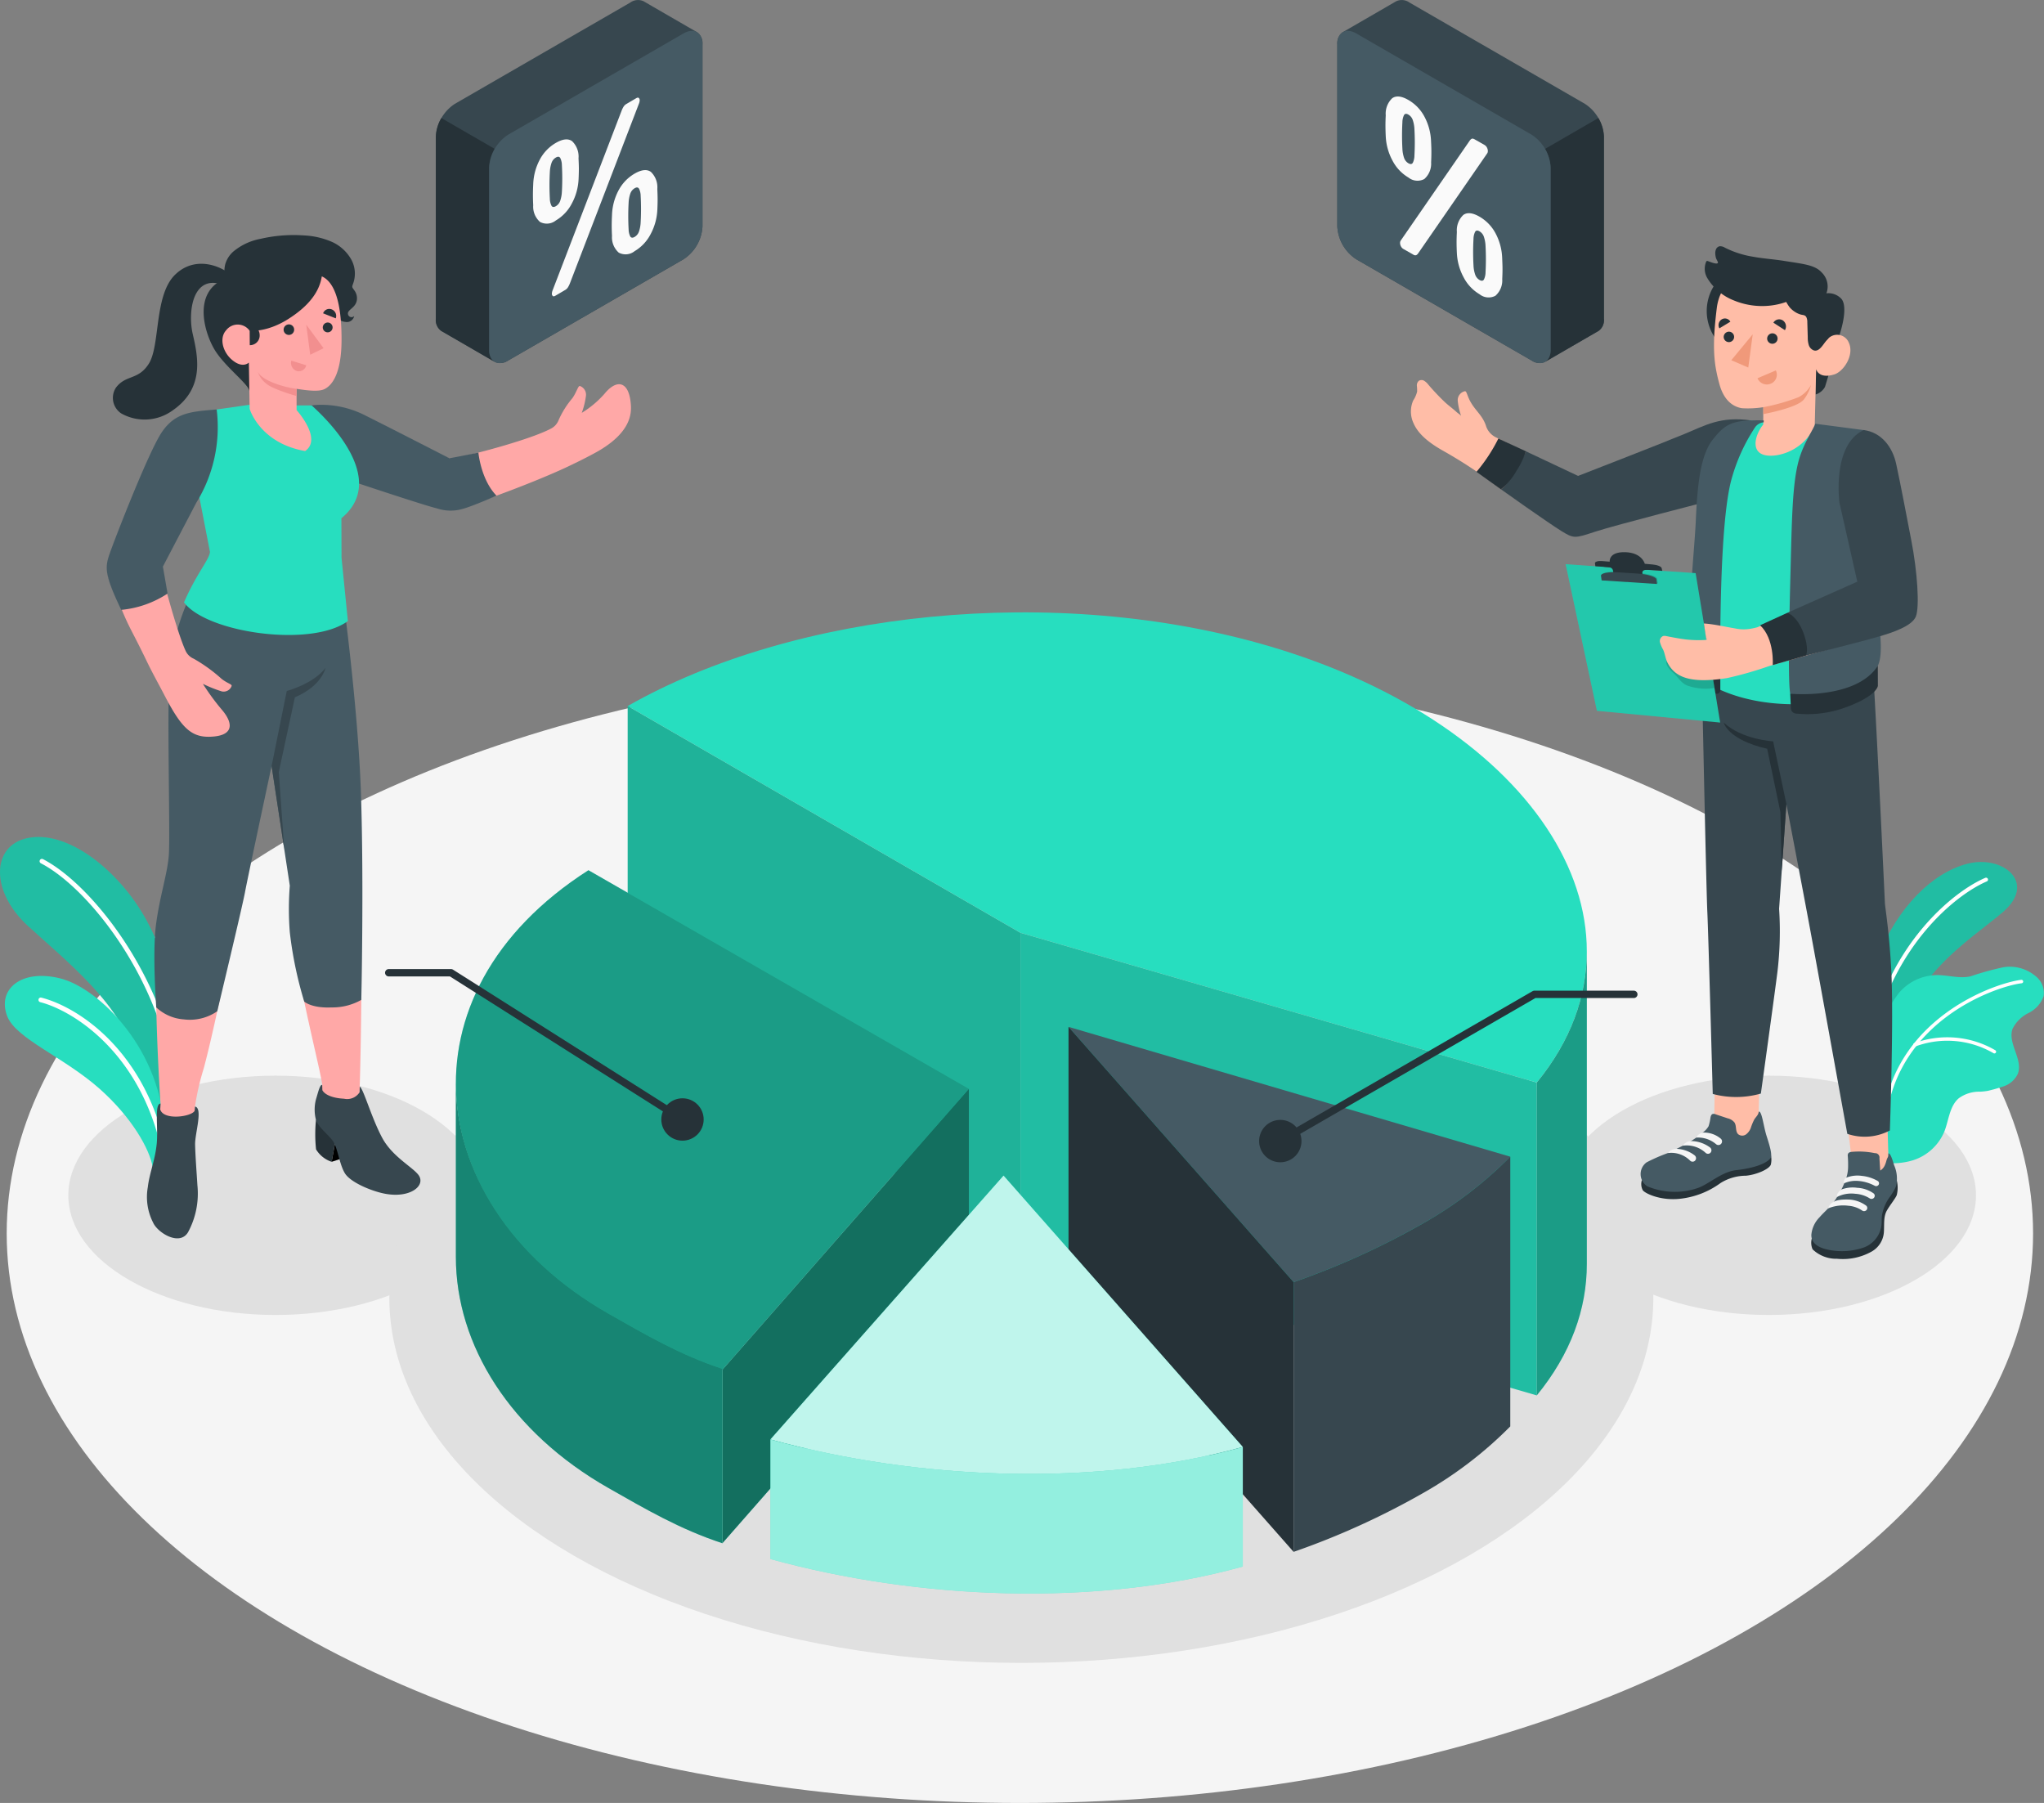 <svg xmlns="http://www.w3.org/2000/svg" width="330" height="291.054" viewBox="0 0 330 291.054"><rect x="0" y="0" width="330" height="291.054" fill="#808080" stroke="none"/><g transform="translate(-16.942 -62.108)"><g transform="translate(18.023 169.286)"><ellipse cx="163.578" cy="91.938" rx="163.578" ry="91.938" transform="translate(0 0)" fill="#f5f5f5"/></g><g transform="translate(27.974 212.729)"><ellipse cx="33.458" cy="19.317" rx="33.458" ry="19.317" transform="translate(0 23.022)" fill="#e0e0e0"/><ellipse cx="33.458" cy="19.317" rx="33.458" ry="19.317" transform="translate(241.072 23.022)" fill="#e0e0e0"/><ellipse cx="102.035" cy="58.91" rx="102.035" ry="58.91" transform="translate(51.826)" fill="#e0e0e0"/></g><g transform="translate(16.942 197.226)"><g transform="translate(0 0)"><path d="M46.061,288.844c.624-5.115-1.783-16.162-6.282-23.451S27.528,252.23,21.353,253.535c-5.751,1.215-6.036,8.532.077,14.149s15.448,12.875,17.382,21.531l4.939,10.934Z" transform="translate(-16.942 -253.353)" fill="#27debf"/><g opacity="0.15"><path d="M46.061,288.844c.624-5.115-1.783-16.162-6.282-23.451S27.528,252.23,21.353,253.535c-5.751,1.215-6.036,8.532.077,14.149s15.448,12.875,17.382,21.531l4.939,10.934Z" transform="translate(-16.942 -253.353)"/></g><g transform="translate(6.377 3.521)"><path d="M48.234,297.352a.375.375,0,0,1-.3-.341c-1.3-17.879-13.69-33.794-21.763-37.962a.377.377,0,0,1,.345-.669c8.226,4.246,20.853,20.427,22.168,38.577a.375.375,0,0,1-.348.4A.358.358,0,0,1,48.234,297.352Z" transform="translate(-25.968 -258.337)" fill="#fff"/></g><g transform="translate(0.781 22.426)"><path d="M41.942,316.064c-.471-2.975-3.4-8.148-8.607-12.76-5.755-5.1-13.464-8.066-14.886-11.665-1.708-4.322,2.177-7.736,8.534-6.149s16.631,11.779,16.829,25.26Z" transform="translate(-18.047 -285.094)" fill="#27debf"/><g transform="translate(5.432 3.492)"><path d="M45.816,314.65a.375.375,0,0,1-.292-.286c-3.53-15.612-14.3-22.254-19.506-23.585a.378.378,0,0,1-.272-.459.372.372,0,0,1,.459-.271c5.753,1.472,16.45,8.214,20.054,24.149a.376.376,0,0,1-.443.452Z" transform="translate(-25.735 -290.036)" fill="#fff"/></g></g></g><g transform="translate(300.521 4.038)"><path d="M442.342,291.369s-.6-9.267,2.644-17.127,8.662-13.377,14.371-14.879,11.345,2.984,5.808,7.759-15.873,10.492-18.475,25.088Z" transform="translate(-442.297 -259.068)" fill="#27debf"/><g opacity="0.15"><path d="M442.342,291.369s-.6-9.267,2.644-17.127,8.662-13.377,14.371-14.879,11.345,2.984,5.808,7.759-15.873,10.492-18.475,25.088Z" transform="translate(-442.297 -259.068)"/></g><g transform="translate(1.003 2.527)"><path d="M444.031,289.754a.289.289,0,0,1-.064-.007.313.313,0,0,1-.242-.372c3.4-16.151,13.9-24.531,18.981-26.7a.314.314,0,1,1,.247.577c-4.975,2.13-15.266,10.36-18.613,26.257A.315.315,0,0,1,444.031,289.754Z" transform="translate(-443.717 -262.644)" fill="#fff"/></g><g transform="translate(1.533 16.935)"><path d="M472.348,287.786a4.907,4.907,0,0,1-2.429,2.69,5.674,5.674,0,0,0-2.587,2.563c-.824,2.361,1.767,4.963.841,7.286a3.877,3.877,0,0,1-2.311,2,25.673,25.673,0,0,1-2.511.716,10.416,10.416,0,0,1-1.232.138,5.621,5.621,0,0,0-3.446,1.046c-1.508,1.272-1.619,3.5-2.331,5.346a8.164,8.164,0,0,1-5.009,4.656c-1.868.62-4.821.738-5.478-.015-.5-.572.252-2.729.134-3.48a31.031,31.031,0,0,1-.363-5.824,10.935,10.935,0,0,0-.129-2.654q-.29-1.467-.562-2.936a8.051,8.051,0,0,1-.425-2.984,11.069,11.069,0,0,1,1.125-3.1q.715-1.459,1.456-2.906a15.481,15.481,0,0,1,2.031-3.24,8.169,8.169,0,0,1,5.863-2.731c1.838-.042,3.772.626,5.593.191a46.53,46.53,0,0,1,5.276-1.456,6.479,6.479,0,0,1,5.433,1.634A3.431,3.431,0,0,1,472.348,287.786Z" transform="translate(-444.467 -283.038)" fill="#27debf"/><g transform="translate(1.774 2.084)"><path d="M447.26,310.029h-.023a.279.279,0,0,1-.258-.3c1.258-17.5,18.34-23.254,22.5-23.741a.282.282,0,0,1,.309.244.279.279,0,0,1-.244.31c-4.07.477-20.779,6.108-22.01,23.227A.277.277,0,0,1,447.26,310.029Z" transform="translate(-446.978 -285.988)" fill="#fff"/></g><g transform="translate(6.824 11.382)"><path d="M467.237,301.733a.277.277,0,0,1-.16-.049A14.843,14.843,0,0,0,454.5,300.6a.279.279,0,0,1-.184-.527,15.417,15.417,0,0,1,13.08,1.15.279.279,0,0,1-.156.509Z" transform="translate(-454.126 -299.149)" fill="#fff"/></g></g></g></g><g transform="translate(79.705 160.961)"><g transform="translate(10.835)"><g transform="translate(27.742)"><path d="M223.787,253.755l-63.409-36.61c26.848-15.3,68.99-19.881,103.754-9.61,42.945,12.688,63.718,45.124,43.015,70.391Z" transform="translate(-160.378 -202.023)" fill="#27debf"/><path d="M250.127,275.244v50.5l83.359,24.172v-50.5Z" transform="translate(-186.718 -223.512)" fill="#27debf"/><path d="M250.127,275.244v50.5l83.359,24.172v-50.5Z" transform="translate(-186.718 -223.512)" opacity="0.15"/><path d="M160.378,223.427v50.5l63.409,36.609v-50.5Z" transform="translate(-160.378 -208.305)" fill="#27debf"/><path d="M160.378,223.427v50.5l63.409,36.609v-50.5Z" transform="translate(-160.378 -208.305)" opacity="0.2"/><path d="M368.113,351.156c5.512-6.727,8.084-13.961,8.08-21.2v-50.5c0,7.235-2.569,14.469-8.08,21.2Z" transform="translate(-221.344 -224.748)" fill="#27debf"/><path d="M368.113,351.156c5.512-6.727,8.084-13.961,8.08-21.2v-50.5c0,7.235-2.569,14.469-8.08,21.2Z" transform="translate(-221.344 -224.748)" opacity="0.3"/></g><g transform="translate(98.912 66.915)"><path d="M318.462,328.388a125.02,125.02,0,0,1-21.01,9.554l-36.34-41.208,71.321,20.956A64.415,64.415,0,0,1,318.462,328.388Z" transform="translate(-261.111 -296.734)" fill="#455a64"/><path d="M261.111,296.734v43.544l36.341,41.209V337.942Z" transform="translate(-261.111 -296.734)" fill="#263238"/><path d="M312.547,390.191a125.076,125.076,0,0,0,21.01-9.555,64.4,64.4,0,0,0,13.97-10.7V326.395a64.417,64.417,0,0,1-13.97,10.7,125.02,125.02,0,0,1-21.01,9.554Z" transform="translate(-276.206 -305.439)" fill="#37474f"/></g><g transform="translate(0 41.627)"><path d="M164.144,341.587c-6.865-2.251-12.48-5.554-18.349-8.887-29.844-16.948-34.619-51.709-3.279-71.758l61.425,35.287Z" transform="translate(-121.112 -260.942)" fill="#27debf"/><path d="M164.144,341.587c-6.865-2.251-12.48-5.554-18.349-8.887-29.844-16.948-34.619-51.709-3.279-71.758l61.425,35.287Z" transform="translate(-121.112 -260.942)" opacity="0.3"/><path d="M221.816,310.887l-39.8,45.359v28l39.8-45.359Z" transform="translate(-138.987 -275.6)" fill="#27debf"/><path d="M221.816,310.887l-39.8,45.359v28l39.8-45.359Z" transform="translate(-138.987 -275.6)" opacity="0.5"/><path d="M164.144,383.827c-6.865-2.251-12.48-5.554-18.349-8.887-15.9-9.028-24.681-23.109-24.683-37.329V309.456c0,14.22,8.786,28.3,24.683,37.329,5.869,3.333,11.484,6.636,18.349,8.887Z" transform="translate(-121.112 -275.18)" fill="#27debf"/><path d="M164.144,383.827c-6.865-2.251-12.48-5.554-18.349-8.887-15.9-9.028-24.681-23.109-24.683-37.329V309.456c0,14.22,8.786,28.3,24.683,37.329,5.869,3.333,11.484,6.636,18.349,8.887Z" transform="translate(-121.112 -275.18)" opacity="0.4"/></g><g transform="translate(50.785 90.929)"><path d="M269.259,374.526c-23.637,6.573-52.518,5.339-76.266-1.213l37.639-42.589Z" transform="translate(-192.993 -330.724)" fill="#27debf"/><path d="M269.259,374.526c-23.637,6.573-52.518,5.339-76.266-1.213l37.639-42.589Z" transform="translate(-192.993 -330.724)" fill="#fff" opacity="0.7"/><path d="M192.993,410.307c23.748,6.552,52.63,7.787,76.266,1.214v-19.3c-23.637,6.573-52.518,5.339-76.266-1.213Z" transform="translate(-192.993 -348.415)" fill="#27debf"/><path d="M192.993,410.307c23.748,6.552,52.63,7.787,76.266,1.214v-19.3c-23.637,6.573-52.518,5.339-76.266-1.213Z" transform="translate(-192.993 -348.415)" fill="#fff" opacity="0.5"/></g></g><g transform="translate(0 58.179)"><circle cx="3.419" cy="3.419" r="3.419" transform="translate(44.005 20.267)" fill="#263238"/><path d="M153.2,308.055,115.829,284.37H105.776" transform="translate(-105.776 -284.37)" fill="none" stroke="#263238" stroke-linecap="round" stroke-linejoin="round" stroke-width="1.191"/></g><g transform="translate(140.521 61.667)"><path d="M304.668,321.411a3.419,3.419,0,1,0,3.419-3.419A3.419,3.419,0,0,0,304.668,321.411Z" transform="translate(-304.668 -297.725)" fill="#263238"/><path d="M309.507,312.992l41.025-23.686h16.05" transform="translate(-306.088 -289.307)" fill="none" stroke="#263238" stroke-linecap="round" stroke-linejoin="round" stroke-width="1.191"/></g></g><g transform="translate(244.733 101.85)"><path d="M343.807,151.49q.5.52,1.029,1.02c.468.445,1.419,1.157,1.889,1.6.145.137.7.5.75.657a10.271,10.271,0,0,1-.55-2.382,1.47,1.47,0,0,1,1.145-1.636c.318-.034.339.762,1,1.872.846,1.417,1.945,2.16,2.454,3.872a3.136,3.136,0,0,0,1.64,1.742l13.179,6.547s9.642-3.574,14.634-5.531c5.8-2.276,12.443-4.438,13.559-3.251l-11.086,10.017s-8.438,4.572-15.007,7.191a4.757,4.757,0,0,1-5.228-.638,122.087,122.087,0,0,1-11.23-7.423,73.859,73.859,0,0,0-7.175-4.638c-1.915-1.071-4.145-2.512-5.044-4.618a4.451,4.451,0,0,1-.04-3.649,4.574,4.574,0,0,0,.633-1.441,7.519,7.519,0,0,0-.042-.916.969.969,0,0,1,.323-.821.834.834,0,0,1,.87.009,2.567,2.567,0,0,1,.666.625Q342.962,150.62,343.807,151.49Z" transform="translate(-339.356 -127.335)" fill="#ffbda7"/><path d="M400.372,158.1c-4.973-.735-7.472.8-10.878,2.206-4.053,1.679-17.109,6.744-17.109,6.744l-8.424-3.971s-1.933,4.374-4.02,6.151c0,0,7.568,5.362,9.673,6.67s2.223,1.238,5.532.153,18.245-4.895,18.245-4.895Z" transform="translate(-345.397 -129.965)" fill="#37474f"/><path d="M362.316,164.367l-4.443-2.057a26.794,26.794,0,0,1-3.535,5.376l3.958,2.832a10.517,10.517,0,0,0,2.483-2.968A13.174,13.174,0,0,0,362.316,164.367Z" transform="translate(-343.753 -131.258)" fill="#263238"/><g transform="translate(37.085 63.979)"><path d="M445.588,324.767a6.471,6.471,0,0,1-5.757.171l-1.4-11.293,6.843.7Z" transform="translate(-405.518 -239.651)" fill="#ffbda7"/><path d="M415.735,316.06c-1.38,3.234-4.069,2.43-7.131.476l.189-11.4,7.236-.215Z" transform="translate(-396.764 -237.092)" fill="#ffbda7"/><g transform="translate(27.536 82.153)"><path d="M430.919,341.092a2.629,2.629,0,0,0,.13,1.747,5.5,5.5,0,0,0,3.942,1.524,9.5,9.5,0,0,0,5.565-1.15,3.9,3.9,0,0,0,2-3.116c.087-1.289-.093-2.524.49-3.531.538-.93,1.409-1.987,1.59-2.488a5.007,5.007,0,0,0-.062-2.618Z" transform="translate(-430.819 -327.033)" fill="#263238"/><path d="M436.786,327.852a6.091,6.091,0,0,1-.233,1.437,13.054,13.054,0,0,1-1.3,2.868,11.69,11.69,0,0,1-.9,1.355c-.659.832-1.487,1.524-2.185,2.324a4.612,4.612,0,0,0-1.311,2.811c-.043,1.772,1.895,2.316,3.381,2.536a10.865,10.865,0,0,0,4.8-.384,4.413,4.413,0,0,0,3.131-3.622c.067-.494.022-.995.066-1.491a6.953,6.953,0,0,1,1.284-3.137,9.329,9.329,0,0,0,1.005-1.716,5.314,5.314,0,0,0-.305-3.412c-.283-.935-.6-1.992-.932-1.893a1.207,1.207,0,0,1-.061.568,2.481,2.481,0,0,0-.244.565,4.356,4.356,0,0,1-.247.736,1.923,1.923,0,0,1-.759.89q-.064-1-.126-2a.7.7,0,0,0-.744-.813,12.584,12.584,0,0,0-3.794-.2.7.7,0,0,0-.5.237.729.729,0,0,0-.071.455A17.165,17.165,0,0,1,436.786,327.852Z" transform="translate(-430.83 -325.193)" fill="#455a64"/><path d="M436.746,334.969a5.057,5.057,0,0,1,2.93-.5,4.9,4.9,0,0,1,2.319.737.523.523,0,0,0,.673-.073h0a.493.493,0,0,0-.072-.75,4.982,4.982,0,0,0-2.611-.88,5.155,5.155,0,0,0-2.563.277S436.534,334.389,436.746,334.969Z" transform="translate(-432.549 -327.628)" fill="#f5f5f5"/><path d="M434.692,337.618a6.369,6.369,0,0,1,3.249-.43,4.6,4.6,0,0,1,2.257.782.524.524,0,0,0,.674-.073h0a.492.492,0,0,0-.072-.75,5.175,5.175,0,0,0-2.669-.954c-1.99-.081-2.5.341-2.5.341A1.643,1.643,0,0,0,434.692,337.618Z" transform="translate(-431.955 -328.418)" fill="#f5f5f5"/><path d="M441.174,330.77a4.934,4.934,0,0,0-2.491.284c-.344.206-.558.767-.329.9a4.589,4.589,0,0,1,2.2-.37,6.578,6.578,0,0,1,2.166.526c.172.07.376.17.555.262a.47.47,0,0,0,.647-.223h0a.441.441,0,0,0-.189-.562A6.379,6.379,0,0,0,441.174,330.77Z" transform="translate(-433.002 -326.821)" fill="#f5f5f5"/></g><g transform="translate(0 75.728)"><path d="M392.08,329.9a2.144,2.144,0,0,0,.135,1.572c.234.454,2.681,1.74,5.921,1.424a13.525,13.525,0,0,0,6.643-2.546,7.77,7.77,0,0,1,4.1-1.188c1.605-.14,3.692-1,4.022-1.766a3.558,3.558,0,0,0-.114-2.045Z" transform="translate(-391.886 -318.815)" fill="#263238"/><path d="M404.788,316.814l-.851-.284a.7.7,0,0,0-.481-.041c-.206.085-.279.332-.329.548a7.959,7.959,0,0,1-.312,1.421,3.517,3.517,0,0,1-.882.983,14.844,14.844,0,0,1-2.548,1.753c-1.044.6-2.069,1.075-3.15,1.6a27.329,27.329,0,0,0-3.432,1.5,2.343,2.343,0,0,0,.128,3.868,11.472,11.472,0,0,0,8.018.314c1.867-.589,3.9-2.663,6.361-2.93,1.568-.17,4.525-.7,5.5-1.922.358-.54-.191-2.2-.644-3.639-.494-1.567-.738-4.034-1.258-3.879-.021.527-.466.844-.73,1.294a9.169,9.169,0,0,0-.526,1.272,2.3,2.3,0,0,1-.788,1.106,1.049,1.049,0,0,1-1.275-.035c-.478-.463-.229-1.311-.582-1.874a1.992,1.992,0,0,0-1.13-.693Z" transform="translate(-391.845 -316.1)" fill="#455a64"/><path d="M404.557,321.689a1.459,1.459,0,0,1,1.137-.811,4.226,4.226,0,0,1,2.794.959.587.587,0,0,1-.057.971h0a.585.585,0,0,1-.671-.054A4.486,4.486,0,0,0,404.557,321.689Z" transform="translate(-395.576 -317.494)" fill="#f5f5f5"/><path d="M401.474,323.577a1.677,1.677,0,0,1,1.354-.749,5.229,5.229,0,0,1,3.056,1.041.573.573,0,0,1-.051.938h0a.56.56,0,0,1-.647-.055A4.491,4.491,0,0,0,401.474,323.577Z" transform="translate(-394.671 -318.075)" fill="#f5f5f5"/><path d="M398.058,325.29a1.881,1.881,0,0,1,1.409-.682,5.025,5.025,0,0,1,2.928,1.056.573.573,0,0,1-.051.938h0a.559.559,0,0,1-.647-.055A4.292,4.292,0,0,0,398.058,325.29Z" transform="translate(-393.669 -318.597)" fill="#f5f5f5"/></g><path d="M433.314,211.4c.777,12.38,2.035,39.691,2.035,39.691.177,1.538.745,5.235,1.025,10.784.407,8.047-.23,25.811-.23,25.811a8.7,8.7,0,0,1-6.87.544S424.7,262.9,423.231,255c-1.287-6.944-3.795-20.022-3.795-20.022l-1.173,16.92a55.585,55.585,0,0,1-.273,10.224c-.459,3.669-2.671,19.606-2.671,19.606a14.584,14.584,0,0,1-7.769.061s-.709-26.007-.875-29.388c-.189-3.854-.994-43.481-.994-43.481Z" transform="translate(-395.906 -208.915)" fill="#37474f"/><path d="M420.947,240.339l-2.135-10.1s-5.094-.293-7.984-3.042c0,0,.582,2.762,7.019,4.238l2.137,10.22.213,9.5Z" transform="translate(-397.416 -214.281)" fill="#263238"/></g><g transform="translate(46.587)"><path d="M430.865,159.666c2.433.432,2.594,1.638,3.126,4.05a19.735,19.735,0,0,1,.62,5.932L432.8,183.916l.622,16.431c-3.916,4.26-19.576,5.627-28.126-.618,0,0,.092-26.995.487-31.326.69-7.569,4.122-10.259,9.158-10.242l8.615.733Z" transform="translate(-405.295 -130.04)" fill="#27debf"/><g transform="translate(0.841)"><path d="M422.247,130.023a7.648,7.648,0,1,1-7.621-7.673A7.648,7.648,0,0,1,422.247,130.023Z" transform="translate(-406.622 -119.53)" fill="#263238"/><path d="M431.935,133.5l1.633-4.383a2.868,2.868,0,0,1,2.372.843c1.016,1.047.435,4.31-.846,7.5a66.073,66.073,0,0,1-1.76,6.773,2.636,2.636,0,0,1-1.528,1.224Z" transform="translate(-413.916 -121.51)" fill="#263238"/><path d="M425.252,136.221c.468.281,1.138-.616,1.718-1.218a2.031,2.031,0,0,1,3.4.563c.951,2.022-.846,4.683-2.331,5.143-2.56.793-2.938-.848-2.938-.848l-.227,9.221a8.231,8.231,0,0,1-6.224,4.689c-4.535.6-3.588-3.136-2.093-4.962l.017-2.806a16.121,16.121,0,0,1-3.447.165c-1.879-.3-3.057-1.785-3.621-3.822-.9-3.272-1.243-5.913-.444-12.339.876-7.044,9.072-7.088,13.488-4.288S425.252,136.221,425.252,136.221Z" transform="translate(-407.109 -120.011)" fill="#ffbda7"/><path d="M424.58,135.188c.74-.213,1.278-1.4,1.766-1.837.81-.732-.208-7.387-.208-7.387a3.151,3.151,0,0,0-.767-3.368c-1.1-1.221-2.95-1.362-6.1-1.869-1.556-.25-3.392-.373-4.934-.66a15.576,15.576,0,0,1-4.587-1.466,1.41,1.41,0,0,0-.875-.228.828.828,0,0,0-.552.462,1.556,1.556,0,0,0-.128.727,2.8,2.8,0,0,0,.133.769c.047.148.351.6.287.725-.16.321-1.373-.219-1.616-.291a.255.255,0,0,0-.178-.009.234.234,0,0,0-.1.113,2.947,2.947,0,0,0,.14,2.557,8.657,8.657,0,0,0,4.344,3.694,11.928,11.928,0,0,0,5.918.824,11.3,11.3,0,0,0,2.524-.586,6.736,6.736,0,0,0,.555.867,3.885,3.885,0,0,0,.817.715,3.4,3.4,0,0,0,.982.457c.361.094.7.048.905.437a1.875,1.875,0,0,1,.147.814q.036,1.222.073,2.445a3.97,3.97,0,0,0,.165,1.226,1.346,1.346,0,0,0,.825.867A.822.822,0,0,0,424.58,135.188Z" transform="translate(-406.485 -118.359)" fill="#263238"/><path d="M419.879,153.651a32.247,32.247,0,0,0,5.671-1.606,4.835,4.835,0,0,0,2.035-2,6.615,6.615,0,0,1-1.16,2.363c-1.078,1.368-6.549,2.359-6.549,2.359Z" transform="translate(-410.415 -127.658)" fill="#f0997a"/><g transform="translate(2.238 11.668)"><path d="M420.759,139.14a.842.842,0,1,0,.844-.873A.856.856,0,0,0,420.759,139.14Z" transform="translate(-412.912 -135.869)" fill="#263238"/><path d="M422.181,135.611l1.863,1.208a1.166,1.166,0,0,0-.342-1.576A1.084,1.084,0,0,0,422.181,135.611Z" transform="translate(-413.329 -134.931)" fill="#263238"/><path d="M421.514,146.744l-2.959,1.265a1.632,1.632,0,0,0,2.173.862A1.562,1.562,0,0,0,421.514,146.744Z" transform="translate(-412.265 -138.357)" fill="#f0997a"/><path d="M409.787,136.469l1.771-1.073a.994.994,0,0,0-1.393-.376A1.088,1.088,0,0,0,409.787,136.469Z" transform="translate(-409.652 -134.874)" fill="#263238"/><path d="M410.826,138.765a.842.842,0,1,0,.844-.873A.856.856,0,0,0,410.826,138.765Z" transform="translate(-409.996 -135.759)" fill="#263238"/><path d="M416.024,138.489l-.718,5.369-2.74-1.181Z" transform="translate(-410.507 -135.935)" fill="#f0997a"/></g></g></g><path d="M426.023,218.744l.117,2.375a.874.874,0,0,0,.772.825,17.927,17.927,0,0,0,8.23-1.056c4.962-1.847,5.038-3.424,5.038-3.424l-.011-3.222Z" transform="translate(-364.791 -146.499)" fill="#263238"/><path d="M408.245,216.2v1.836a.568.568,0,0,1-.738.545,11.156,11.156,0,0,1-2.035-.831,4.637,4.637,0,0,1-1.493-1.21l-.093-2.783Z" transform="translate(-358.294 -146.356)" fill="#263238"/><path d="M403.642,197.435c1.032,1.666,4.359,2.443,4.359,2.443s-.073-1.2,0-7.784.323-18.806,1.764-24.282a29.291,29.291,0,0,1,3.825-8.5,1.907,1.907,0,0,1,1.421-.844v-.314c-4.972-.079-6.1.425-8.2,3.068s-2.522,7.618-2.774,13.252C403.793,179.957,402.218,193.312,403.642,197.435Zm15.68-14.385c-.4,15.124-.225,18-.04,19.232,0,0,10.593,1.019,14.144-4.5,1.2-2.493-.165-8.259-.452-13.657l1.629-18.455a5.972,5.972,0,0,0-3.446-5.947l-7.815-1.022c-.656,1.529-2.122,3.509-2.83,6.509C419.608,169.036,419.545,174.539,419.322,183.05Z" transform="translate(-358.05 -130.037)" fill="#455a64"/><g transform="translate(24.98 29.684)"><g transform="translate(0 19.71)"><path d="M374.712,191.027l20.983,1.442,3.963,24.114-19.9-1.894Z" transform="translate(-374.712 -189.08)" fill="#27debf"/><path d="M374.712,191.027l20.983,1.442,3.963,24.114-19.9-1.894Z" transform="translate(-374.712 -189.08)" opacity="0.1"/><path d="M397.735,213.116c-.127.485.2,1.168,1.15,1.982.769.656,1.269,1.8,2.582,2.117a8.825,8.825,0,0,0,4.023.275l-.541-3.3Z" transform="translate(-381.461 -195.563)" opacity="0.15"/><path d="M383.085,194.032s-.047-.333-.1-.745,1.205-.66,2.82-.555l3.092.2c1.616.1,2.972.523,3.029.933l.1.745Z" transform="translate(-377.138 -189.573)" opacity="0.15"/><g transform="translate(4.731)"><path d="M381.41,190.071c-.037-.256.48-.42,1.156-.365l1.223.1s-.216-1.612,2.511-1.532,3.155,1.875,3.155,1.875l1.3.116c.721.064,1.355.32,1.417.571l.112.454-10.808-.742S381.447,190.328,381.41,190.071Z" transform="translate(-381.408 -188.271)" fill="#263238"/><path d="M383.336,191.5c.993.047,1.4.1,1.491.731.1.723.12,1.265.12,1.265l4.784.333s-.146-.913-.187-1.272.148-.614.909-.561l.094-.307-7.5-.451Z" transform="translate(-381.888 -189.143)" fill="#263238"/><path d="M382.886,194.17s-.047-.333-.1-.745,1.205-.66,2.82-.555l3.093.2c1.615.1,2.971.523,3.028.934l.1.744Z" transform="translate(-381.811 -189.614)" fill="#37474f"/></g></g><path d="M403.352,191.744c1.49.076,3.781.593,5.061.8a6.386,6.386,0,0,0,2.018.109,9.172,9.172,0,0,0,1.6-.317c1.833-.837,16.477-6.829,16.477-6.829L426.025,171.1s-.586-9.253,3.454-10.231c3.109,1.407,4.1,4.153,5.528,10.245,1.637,6.971,2.888,15.107,2.246,17.314-.442,1.518-.529,3.149-3.923,4.463-3.591,1.39-7.6,2.332-19.421,5.719a59.47,59.47,0,0,1-6.794,1.943c-6.029.945-8.434-.153-9.634-2.482-.349-.678-.4-1.429-.717-2.12a4.972,4.972,0,0,1-.494-1.152.886.886,0,0,1,.5-1.031,1.241,1.241,0,0,1,.575.023c.957.188,1.91.372,2.868.5a18.758,18.758,0,0,0,3.312.117.479.479,0,0,0,.167-.028c.166-.073.124-.139.029-.192" transform="translate(-381.034 -160.519)" fill="#ffbda7"/><path d="M437.726,160.374c2.806.348,4.649,2.7,5.24,5.472.929,4.349,1.368,6.839,2.443,12.356.975,5,1.356,10.713.732,12.271s-3.82,2.6-5.827,3.19c-3,.887-11.914,3.106-11.914,3.106.061-2.094-1.129-5.686-2.962-6.918l11.25-5L433.8,172.074S432.547,162.77,437.726,160.374Z" transform="translate(-389.6 -160.374)" fill="#37474f"/><path d="M423.592,202.1s1.527.565,2.529,3.2.432,3.721.432,3.721l-5.365,1.535s.306-4.25-2.043-6.425Z" transform="translate(-387.752 -172.618)" fill="#263238"/></g></g><g transform="translate(34.176 100.053)"><g transform="translate(6.512 53.314)"><path d="M53.318,278.619s-1.383-20.385-.326-28.055c.906-6.582,1.968-9.315,2.156-10.81,0,0,1.624-15.466,1.759-28.608A38.921,38.921,0,0,1,61.022,192.8l21.788,4.949c.453,3.34,2.488,25.941,2.849,45.695.317,17.292-.177,32.433-.177,32.433l-.023.911a8.231,8.231,0,0,0,.872,3.338,19.587,19.587,0,0,0,3.453,5.712c.459.5,3.637,3.276,4.057,3.869,1.366,1.592-1.463,2.49-3.564,2.21-2.216-.3-5.66-1.138-6.636-2.488-.651-.9-1.14-4.05-1.808-4.961-2.255-3.074-3.181-4.4-3.2-5.379-.03-1.775.581-2.477.8-3.48-.182-2.093-4.7-19.325-4.782-25.425-.037-2.907.159-6.91.159-6.91L71.3,223.143c-1.356,5.026-3.814,14.4-4.615,19.194-.98,5.852-4.307,22.9-6.4,30.643a40.777,40.777,0,0,0-1.4,6.116c0,.007-.066.68-.066.687-.047.867-.425,10.117-.768,12.069-.716,4.076-4.339,3.562-4.919.266-.493-2.8.125-11.489.138-12.555Z" transform="translate(-51.152 -191.722)" fill="#ffa8a7"/><path d="M52.719,314.268c-1.022.018-.35,3.974-.614,6.519-.283,2.728-1.177,4.721-1.433,6.958a9.074,9.074,0,0,0,.852,5.728c.712,1.634,4.294,3.874,5.654,1.537a13.136,13.136,0,0,0,1.5-7.551c-.161-2.631-.32-4.554-.373-6.555-.047-1.763,1.311-5.905-.013-6.158l-.066.687c-.475.95-5.013,1.607-5.549-.22Z" transform="translate(-50.552 -227.371)" fill="#37474f"/><g transform="translate(27.059 83.88)"><path d="M89.093,317.973a23.156,23.156,0,0,0,.011,4.77,4.656,4.656,0,0,0,2.519,2.008l.882-4.862Z" transform="translate(-88.882 -312.338)" fill="#263238"/><path d="M92.731,325.377l4.337-1.424,1.044-3.849-4.872,2.466Z" transform="translate(-89.99 -312.964)"/><path d="M96.1,311.183l.023-.911c.589.286,1.886,5.03,3.638,8.283,1.6,2.972,4.773,4.627,5.8,5.92,1.378,1.729-1.3,3.958-5.6,3.039-2.133-.456-5.362-1.821-6.238-3.26s-1.172-4.083-1.888-5.141-2.418-2.276-2.779-3.481a6.569,6.569,0,0,1,.009-3.326c.337-1.1.631-2.421,1-2.3l.025.834c.288.586,1.325,1.269,3.5,1.386A2.373,2.373,0,0,0,96.1,311.183Z" transform="translate(-88.851 -309.997)" fill="#37474f"/></g><path d="M82.441,194.588s2.664,19.181,3.139,33.667.05,33.172.05,33.172a9.456,9.456,0,0,1-4.787,1.217c-3.292.148-4.431-.95-4.431-.95a62.725,62.725,0,0,1-2.325-11.184,47.124,47.124,0,0,1,0-7.515l-2.939-19.327s-3.872,18.075-4.294,20.376-4.479,19.218-4.479,19.218a7.8,7.8,0,0,1-5.4,1.313,7.26,7.26,0,0,1-4.449-1.932s-.65-8.7-.042-13.355,1.858-8.225,2.073-11.27-.215-19.545,0-26.149.966-11.72,5.906-20.595Z" transform="translate(-51.044 -191.274)" fill="#455a64"/><path d="M79.009,230.551l2.445-12.107s4.265-1.113,6.253-3.718c0,0-.552,2.888-4.937,4.734l-2.6,12.063.884,12.462Z" transform="translate(-58.904 -198.157)" fill="#37474f"/></g><g transform="translate(0 24.082)"><path d="M96.971,155.31c5.189,2.562,10.928,6.111,13.758,6.615,4.089-.8,13-3.229,16.079-4.908a2.58,2.58,0,0,0,1.167-1.358,14.606,14.606,0,0,1,2.216-3.517c.682-.979.91-2,1.2-1.961a1.493,1.493,0,0,1,.973,1.672,12.584,12.584,0,0,1-.668,2.667,15.9,15.9,0,0,0,3.684-3.093c1.966-2.408,3.965-2.075,4.243,1.761.1,1.373.048,4.306-4.946,7.317-1.438.868-4.638,2.446-6.584,3.314-5.206,2.319-11.039,4.416-14.788,5.739a9.864,9.864,0,0,1-4.5.105c-9.478-2.132-15.832-5.512-20.886-7.681l.167-8.665C91.185,153.449,92.507,153.106,96.971,155.31Z" transform="translate(-55.007 -149.899)" fill="#ffa8a7"/><path d="M87.922,154.681a15.555,15.555,0,0,1,8.906,1.665c5.567,2.784,13.34,6.808,13.49,6.848s4.691-.894,4.691-.894.4,4.378,2.927,6.958c0,0-3.878,1.7-5.406,2.112a6.927,6.927,0,0,1-4.255-.077c-2.073-.482-14.108-4.513-14.108-4.513Z" transform="translate(-55.007 -151.264)" fill="#455a64"/><path d="M69.478,154.61l-6.226.893A21.875,21.875,0,0,1,61.2,168.132l1.982,10.223c-.081,1.218-2.223,3.562-4.19,8.145,3.682,4.929,20.567,7.337,26.456,3.011-.571-5.684-.844-8.445-1.024-10.206l-.021-6.39c7.381-6.058-1.528-15.283-4.806-18.216H76.528Z" transform="translate(-46.518 -151.282)" fill="#27debf"/><g transform="translate(0 4.074)"><path d="M41.737,180.8c1.327-5.182,5.793-14.1,7.393-18.26,1.828-4.754,4.975-6.435,8.374-6.484,1.25,1.614,1.774,9.711-2.078,14.35-1.641,3.454-5.384,10.691-5.384,10.691.127.932,2.647,10.519,4.108,13.682a2.528,2.528,0,0,0,1.3,1.241,25.455,25.455,0,0,1,4.507,3.261c.947.735,1.676.845,1.609,1.133a1.362,1.362,0,0,1-1.635.87,21.651,21.651,0,0,1-3.008-1.213,37.284,37.284,0,0,0,3.008,4.115c2.041,2.353,1.97,4.371-2.005,4.432-3.007.047-4.592-1.645-7.257-6.8-.767-1.484-1.874-3.453-2.793-5.362-2.321-4.822-2.772-5.252-4.041-8.336C41.83,183.264,41.226,182.8,41.737,180.8Z" transform="translate(-41.402 -155.782)" fill="#ffa8a7"/><path d="M59.082,155.666c-4.073.342-6.67.461-8.841,3.647s-7.708,17.511-8.454,19.681-.845,3.309,1.889,9.023a16.351,16.351,0,0,0,7.479-2.632l-.756-4.357,5.4-10.322A23.215,23.215,0,0,0,59.082,155.666Z" transform="translate(-41.335 -155.666)" fill="#455a64"/></g></g><g transform="translate(0.989)"><path d="M70.863,141.051c-.029-1.087-3.616-3.685-5.429-6.429-1.681-2.543-4.029-9.544,1.535-11.784a4.884,4.884,0,0,1-.018-2.263,4.292,4.292,0,0,1,1.5-2.246,9.636,9.636,0,0,1,4.248-1.913,23.632,23.632,0,0,1,6.955-.543,12.833,12.833,0,0,1,4.422.994,6.746,6.746,0,0,1,3.3,3.015,4.75,4.75,0,0,1,.283,3.629c-.256.729-.281.635.141,1.222a2.14,2.14,0,0,1,.417,1.552c-.162,1.193-1.3,1.487-1.436,2.079a.585.585,0,0,0,1,.519,1.2,1.2,0,0,1-1.412.952c-1.287-.07-2.43-1.816-2.43-1.816Z" transform="translate(-48.822 -115.814)" fill="#263238"/><path d="M60.771,123.437c-2.16-1.246-5.408-1.812-7.993.707-3.415,3.328-2.368,11.4-4.239,14.366-1.719,2.719-3.725,1.722-5.329,3.894a3.015,3.015,0,0,0,.856,4.12,7.684,7.684,0,0,0,8.314-.473c5.21-3.593,4.091-8.668,3.251-12.326s.006-9.952,5.141-7.842C60.771,125.882,62.8,124.607,60.771,123.437Z" transform="translate(-42.735 -117.741)" fill="#263238"/><path d="M83.813,125.255c1.647.714,3.213,3.233,3.189,10.28-.02,5.972-1.851,7.483-2.777,7.926s-2.73.219-4.486-.051l.006,3.434s4.223,4.647,1.376,6.609c-7.342-1.284-8.955-6.8-8.955-6.8l-.13-7.486s-1.01,1.061-2.787-.495c-1.467-1.284-1.994-3.487-.893-4.7a2.354,2.354,0,0,1,3.794.045s2.671.367,6.193-1.844C81.948,129.908,83.458,127.546,83.813,125.255Z" transform="translate(-50.082 -118.585)" fill="#ffa8a7"/><g transform="translate(33.887 14.123)"><path d="M90.7,136.6a.793.793,0,1,0,.822-.8A.806.806,0,0,0,90.7,136.6Z" transform="translate(-90.698 -135.804)" fill="#263238"/></g><g transform="translate(27.565 14.419)"><path d="M81.752,137.079a.851.851,0,1,0,.882-.855A.864.864,0,0,0,81.752,137.079Z" transform="translate(-81.751 -136.223)" fill="#263238"/></g><path d="M83.495,144.506l2.409.749a1.229,1.229,0,0,1-1.54.924A1.381,1.381,0,0,1,83.495,144.506Z" transform="translate(-54.684 -124.235)" fill="#f28f8f"/><path d="M92.82,134.216l-2.043-.811a1.055,1.055,0,0,1,1.415-.626A1.137,1.137,0,0,1,92.82,134.216Z" transform="translate(-56.835 -120.77)" fill="#263238"/><path d="M73.988,136.277l.02,3.318a1.558,1.558,0,0,0,1.6-1.606A1.714,1.714,0,0,0,73.988,136.277Z" transform="translate(-51.907 -121.82)" fill="#263238"/><path d="M86.924,136.293l.64,4.851,2.16-1.05Z" transform="translate(-55.704 -121.825)" fill="#f28f8f"/><path d="M82.1,149.777c-1.849-.216-5.665-1.278-6.286-2.828a4.067,4.067,0,0,0,1.368,1.968c1.153.989,4.92,2.016,4.92,2.016Z" transform="translate(-52.443 -124.952)" fill="#f28f8f"/></g></g><g transform="translate(87.306 62.108)"><g transform="translate(145.542)"><path d="M362.522,78.877,334.2,62.526a2.142,2.142,0,0,0-2.175-.207c-.547.322-8.034,4.654-8.586,4.967a2.143,2.143,0,0,0-.907,1.987V98.66a6.764,6.764,0,0,0,3.059,5.3l28.319,16.35a2.15,2.15,0,0,0,2.163.215c.554-.32,8.048-4.661,8.6-4.976a2.144,2.144,0,0,0,.9-1.985V84.175A6.762,6.762,0,0,0,362.522,78.877Z" transform="translate(-322.534 -62.108)" fill="#37474f"/><path d="M379.514,92.089V121.48a2.144,2.144,0,0,1-.9,1.985c-.537.3-7.765,4.492-8.535,4.937a2.207,2.207,0,0,0,.827-1.943V97.068a6.2,6.2,0,0,0-.9-3.01l8.613-4.98A6.249,6.249,0,0,1,379.514,92.089Z" transform="translate(-336.466 -70.024)" fill="#263238"/><path d="M325.594,106.028l28.319,16.35c1.69.976,3.059.185,3.059-1.766V91.224a6.76,6.76,0,0,0-3.059-5.3l-28.32-16.351c-1.689-.975-3.059-.184-3.059,1.766v29.388A6.764,6.764,0,0,0,325.594,106.028Z" transform="translate(-322.534 -64.177)" fill="#455a64"/><g transform="translate(7.777 15.577)"><path d="M348.123,94.105a.856.856,0,0,1,.327-.3c.113-.052.275-.016.486.106l1.571.893a1.028,1.028,0,0,1,.394.419,1.232,1.232,0,0,1,.147.589.653.653,0,0,1-.023.161.628.628,0,0,1-.068.17L339.8,112.3a.848.848,0,0,1-.326.3.565.565,0,0,1-.486-.107l-1.571-.893a1.03,1.03,0,0,1-.395-.419,1.237,1.237,0,0,1-.147-.589.691.691,0,0,1,.023-.16.637.637,0,0,1,.068-.169Z" transform="translate(-334.52 -86.982)" fill="#fafafa"/><path d="M357.151,118.084a9.117,9.117,0,0,0-1.039-3.954,6.758,6.758,0,0,0-2.62-2.747q-1.671-.965-2.619-.278a3.431,3.431,0,0,0-1.038,2.755q-.047.947-.046,1.7t.046,1.677a9.124,9.124,0,0,0,1.1,3.952,6.781,6.781,0,0,0,2.562,2.714,2.337,2.337,0,0,0,2.563.245,3.292,3.292,0,0,0,1.1-2.688c.029-.585.045-1.127.045-1.625S357.18,118.75,357.151,118.084Zm-2.686,2.281a2.721,2.721,0,0,1-.253,1.142c-.143.256-.382.288-.72.094a1.617,1.617,0,0,1-.719-.924,5.262,5.262,0,0,1-.253-1.434,38.924,38.924,0,0,1,0-4.261,2.7,2.7,0,0,1,.253-1.14c.143-.256.382-.289.719-.094a1.615,1.615,0,0,1,.72.926,5.305,5.305,0,0,1,.253,1.431A39.329,39.329,0,0,1,354.465,120.365Z" transform="translate(-338.31 -91.981)" fill="#fafafa"/><path d="M340.9,91.421a9.124,9.124,0,0,0-1.039-3.954,6.763,6.763,0,0,0-2.62-2.747q-1.671-.965-2.619-.278a3.432,3.432,0,0,0-1.039,2.755q-.047.947-.045,1.695t.045,1.677a9.134,9.134,0,0,0,1.1,3.952,6.791,6.791,0,0,0,2.563,2.714,2.339,2.339,0,0,0,2.563.245,3.3,3.3,0,0,0,1.1-2.688q.043-.877.044-1.625T340.9,91.421ZM338.216,93.7a2.727,2.727,0,0,1-.253,1.142c-.143.256-.382.288-.719.093a1.615,1.615,0,0,1-.719-.924,5.286,5.286,0,0,1-.253-1.434,39.263,39.263,0,0,1,0-4.261,2.712,2.712,0,0,1,.253-1.14q.214-.386.719-.094a1.616,1.616,0,0,1,.719.926,5.307,5.307,0,0,1,.253,1.431A38.959,38.959,0,0,1,338.216,93.7Z" transform="translate(-333.541 -84.156)" fill="#fafafa"/></g></g><path d="M119.6,78.877l28.32-16.351a2.142,2.142,0,0,1,2.175-.207c.547.322,8.034,4.654,8.586,4.967a2.143,2.143,0,0,1,.907,1.987V98.66a6.764,6.764,0,0,1-3.059,5.3l-28.319,16.35a2.15,2.15,0,0,1-2.163.215c-.554-.32-8.048-4.661-8.6-4.976a2.144,2.144,0,0,1-.9-1.985V84.175A6.762,6.762,0,0,1,119.6,78.877Z" transform="translate(-116.536 -62.108)" fill="#37474f"/><path d="M116.535,92.089V121.48a2.144,2.144,0,0,0,.9,1.985c.537.3,7.765,4.492,8.535,4.937a2.207,2.207,0,0,1-.827-1.943V97.068a6.188,6.188,0,0,1,.9-3.01l-8.614-4.98A6.249,6.249,0,0,0,116.535,92.089Z" transform="translate(-116.535 -70.024)" fill="#263238"/><path d="M160.1,106.028l-28.319,16.35c-1.69.976-3.059.185-3.059-1.766V91.224a6.76,6.76,0,0,1,3.059-5.3L160.1,69.575c1.689-.975,3.059-.184,3.059,1.766v29.388A6.764,6.764,0,0,1,160.1,106.028Z" transform="translate(-120.112 -64.177)" fill="#455a64"/><g transform="translate(15.676 15.762)"><path d="M154.3,86.551a4.112,4.112,0,0,1,.327-.675,1.353,1.353,0,0,1,.485-.454l1.571-.922c.166-.1.3-.107.395-.036a.49.49,0,0,1,.147.419,1.054,1.054,0,0,1-.023.187,1.821,1.821,0,0,1-.068.248l-11.155,29.039a4.1,4.1,0,0,1-.327.675,1.341,1.341,0,0,1-.485.454l-1.571.921c-.166.1-.3.107-.395.037a.49.49,0,0,1-.147-.42,1.068,1.068,0,0,1,.023-.187,1.787,1.787,0,0,1,.068-.247Z" transform="translate(-139.992 -84.418)" fill="#fafafa"/><path d="M164.088,104.017a3.434,3.434,0,0,0-1.039-2.754q-.947-.687-2.62.278a6.764,6.764,0,0,0-2.619,2.746,9.094,9.094,0,0,0-1.038,3.954q-.047,1-.046,1.748t.046,1.624a3.29,3.29,0,0,0,1.094,2.688,2.337,2.337,0,0,0,2.563-.245,6.789,6.789,0,0,0,2.563-2.714,9.145,9.145,0,0,0,1.1-3.953c.029-.618.045-1.178.045-1.677S164.117,104.65,164.088,104.017ZM161.4,109.4a5.306,5.306,0,0,1-.253,1.434,1.617,1.617,0,0,1-.72.925q-.5.29-.719-.094a2.7,2.7,0,0,1-.253-1.142,38.967,38.967,0,0,1,0-4.261,5.272,5.272,0,0,1,.253-1.433,1.614,1.614,0,0,1,.719-.924c.338-.2.577-.161.72.095a2.717,2.717,0,0,1,.253,1.139A39.275,39.275,0,0,1,161.4,109.4Z" transform="translate(-144.006 -89.278)" fill="#fafafa"/><path d="M146.084,97a3.438,3.438,0,0,0-1.039-2.754q-.948-.687-2.62.278a6.759,6.759,0,0,0-2.619,2.746,9.1,9.1,0,0,0-1.038,3.954q-.047,1-.046,1.748t.046,1.625a3.286,3.286,0,0,0,1.1,2.688,2.336,2.336,0,0,0,2.562-.245,6.779,6.779,0,0,0,2.563-2.714,9.145,9.145,0,0,0,1.1-3.952c.029-.619.045-1.178.045-1.677S146.113,97.636,146.084,97Zm-2.686,5.383a5.306,5.306,0,0,1-.253,1.434,1.618,1.618,0,0,1-.72.925c-.336.194-.576.163-.719-.094a2.7,2.7,0,0,1-.253-1.142,38.967,38.967,0,0,1,0-4.261,5.273,5.273,0,0,1,.253-1.433,1.613,1.613,0,0,1,.719-.923c.338-.2.577-.162.72.094a2.717,2.717,0,0,1,.253,1.139A38.93,38.93,0,0,1,143.4,102.386Z" transform="translate(-138.722 -87.219)" fill="#fafafa"/></g></g></g></svg>